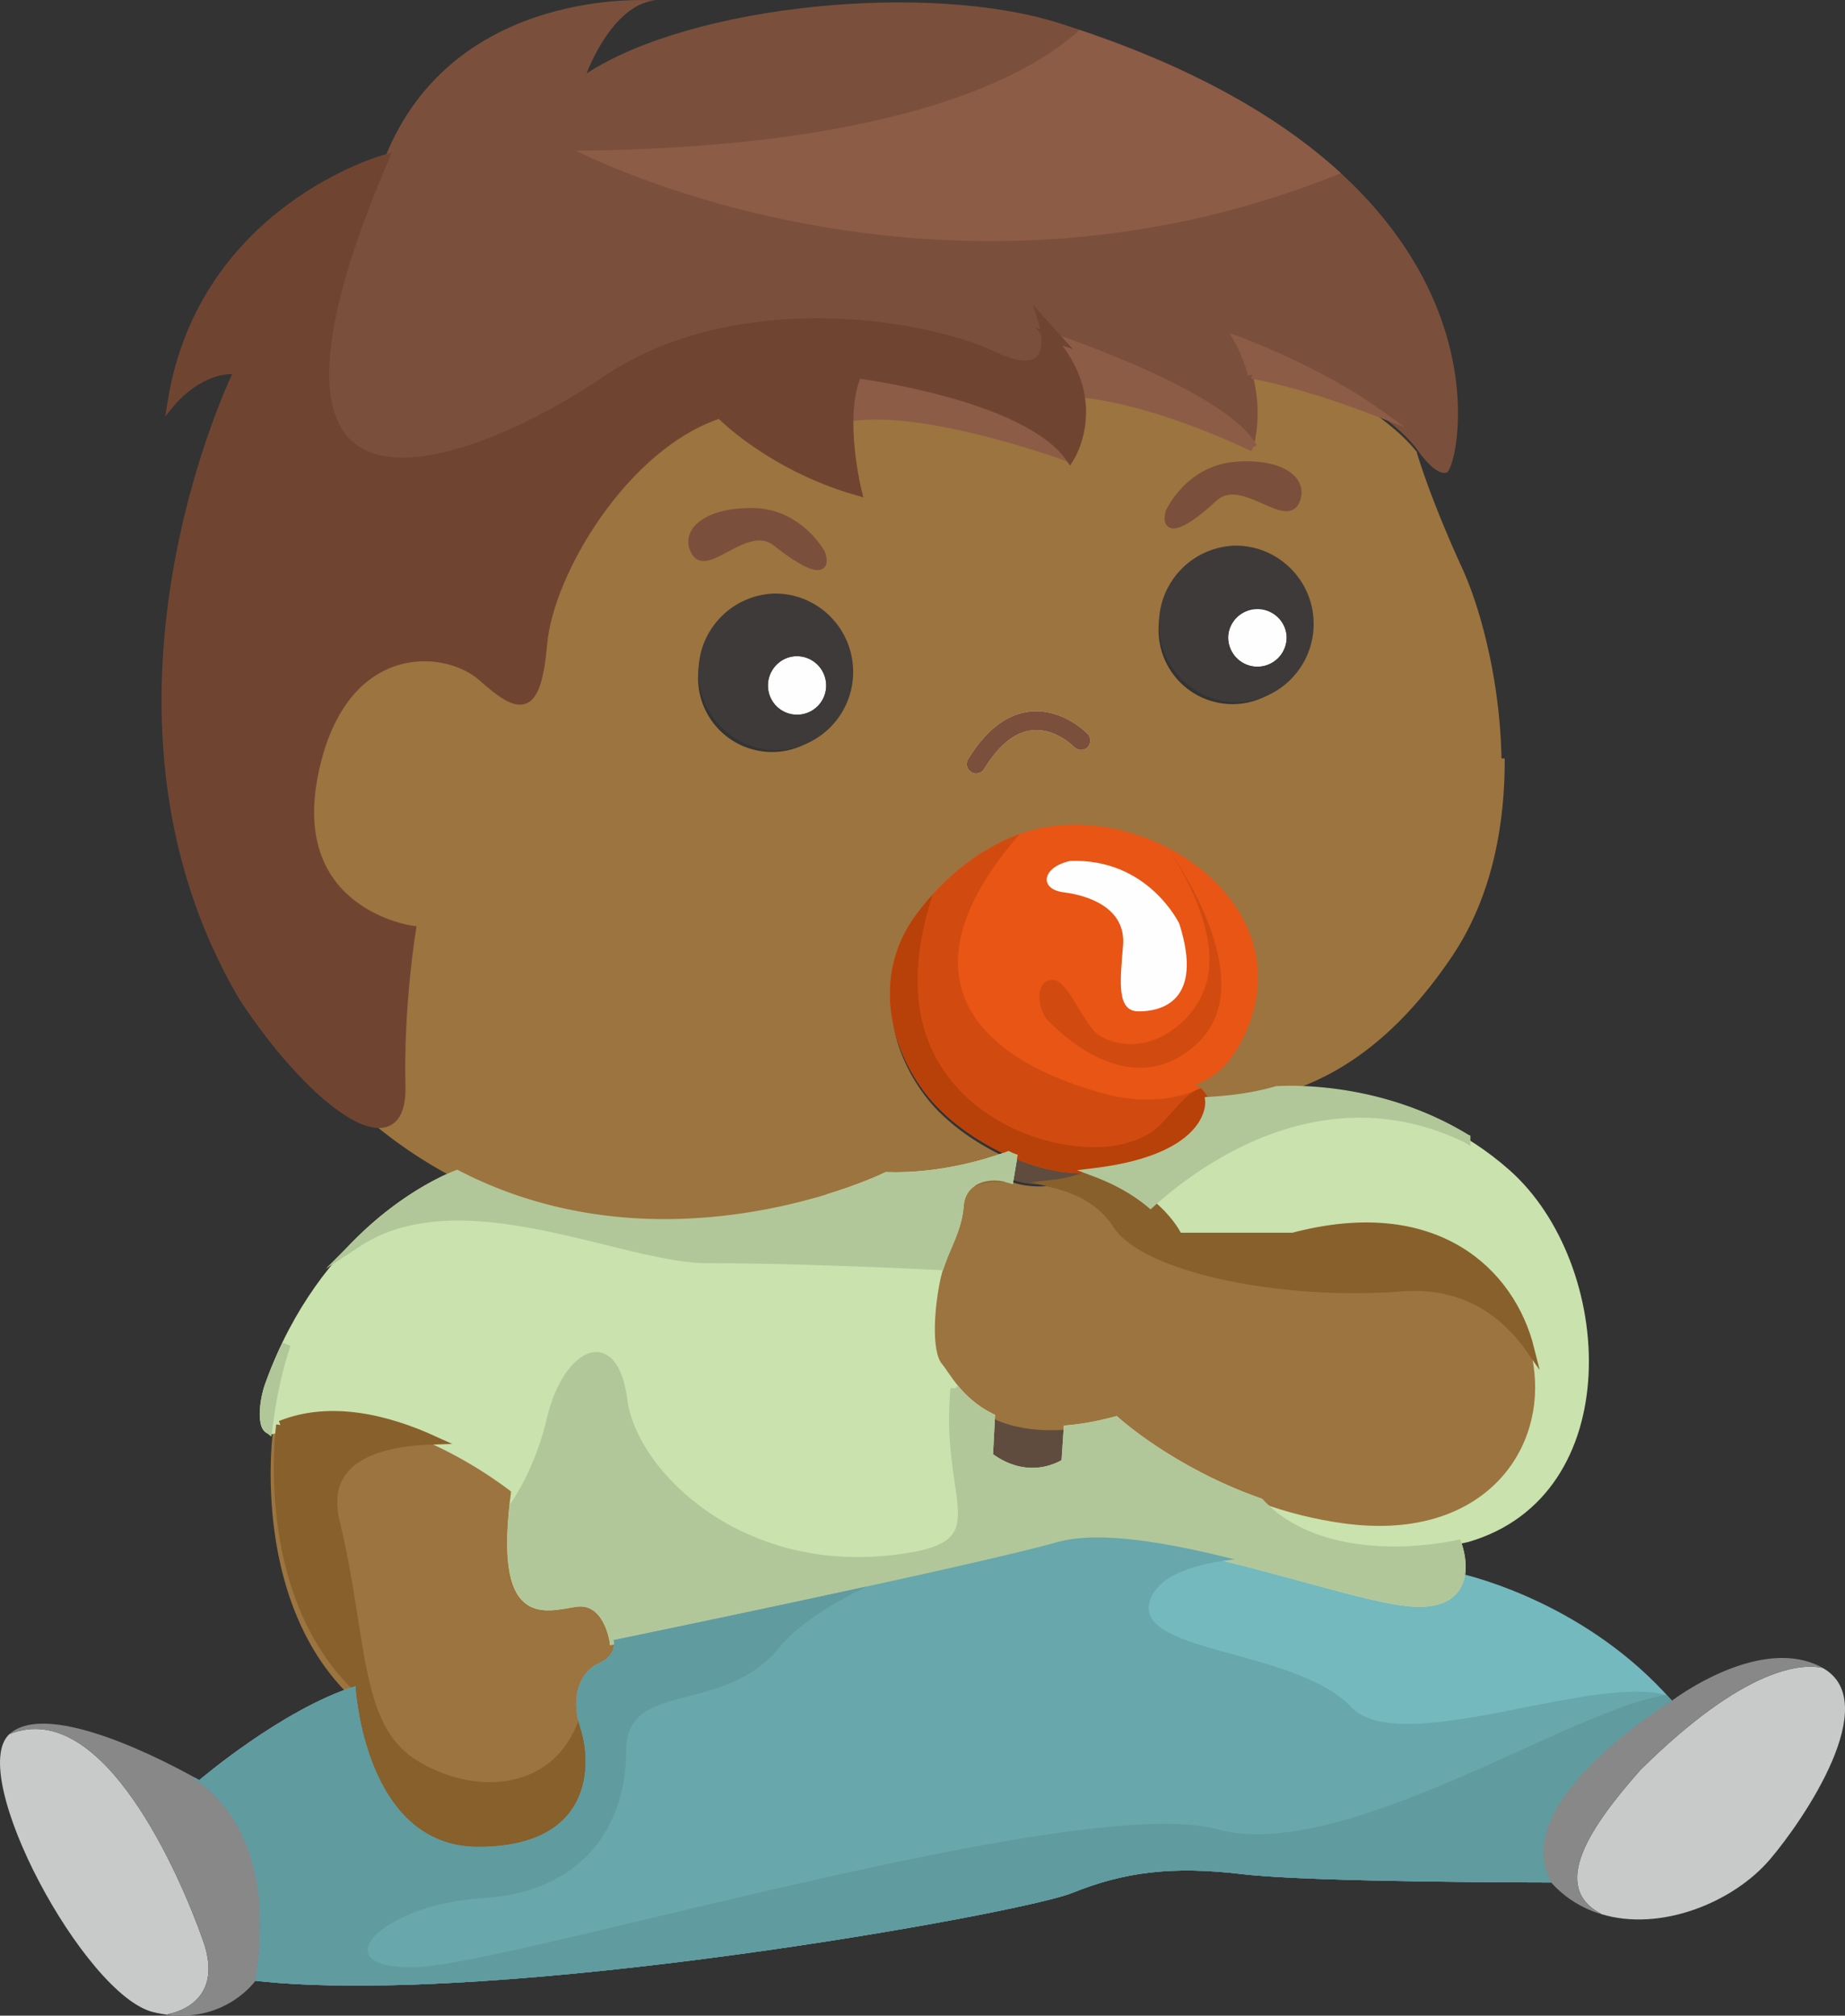 <svg xmlns="http://www.w3.org/2000/svg" width="108.201" height="118.178"><rect width="100%" height="100%" fill="#333333" stroke="none"/><g fill-rule="evenodd" stroke-miterlimit="10" data-paper-data="{&quot;isPaintingLayer&quot;:true}" style="mix-blend-mode:normal"><path fill="#9c743f" stroke="#9c743f" stroke-width=".5" d="M16.262 83.906c6.1-2.455 13.795 3.79 13.795 3.79-1.098 8.084 1.717 6.864 3.55 6.614 1.83-.235 2.198 2.206 2.198 2.206s.249.867-.85 1.35c-1.1.487-1.716 1.956-1.1 3.794.706 2.145.734 6.98-5.996 6.98-6.713 0-7.198-9.421-7.198-9.421-5.748-5.643-4.4-15.313-4.4-15.313m57.429 4.54c-5.191-1.823-8.446-4.79-8.446-4.79a16.25 16.25 0 0 1-2.8.512c-1.993.164-3.458-.174-4.53-.704-1.906-.955-2.64-2.513-3.05-2.983-.733-.867-.484-3.675-.116-5.277.367-1.587 1.216-2.572 1.334-4.157.13-1.59 1.716-1.958 2.933-1.59 2.447.972 5.013-.368 5.013-.368 3.915 1.47 4.882 3.793 4.882 3.793h6.729c9.28-2.454 13.679 3.056 14.163 7.965.5 4.896-3.298 9.923-11.23 8.82a23.64 23.64 0 0 1-4.882-1.221m2.068-58.671c.615-1.234-.851-2.335-3.547-2.088-2.686.25-3.784 2.69-3.784 2.69-.367 1.353.982.619 2.565-.85 1.584-1.472 4.15 1.468 4.766.248m-3.474 2.572a4.588 4.588 0 0 0-4.59 4.586 4.592 4.592 0 0 0 4.589 4.6c2.52 0 4.575-2.06 4.575-4.601 0-2.528-2.055-4.585-4.575-4.585m1.027-5.762s.982-2.925-.836-6.232c.455.164 7.653 2.91 10.365 6.232 0 0 0 .015.015.03.087.293.836 2.806 2.684 6.834 1.084 2.38 2.285 6.848 2.272 11.627h-.205s-9.75 0-14.062 11.757c-.69-5.702-8.225-9.597-13.912-7.584-2.494.882-4.81 2.865-6.29 5.025-2.23 3.279-1.48 7.423.924 10.393 1.085 1.338 2.814 2.599 4.69 3.439-.938.352-3.827 1.322-7.14 1.22 0 0-1.422.704-3.783 1.396l-.013-.044c-.735-25.104-24.06-15.801-24.06-15.801s-7.331-.984-5.747-9.066c1.584-8.086 7.698-7.717 9.897-5.747 2.198 1.954 3.182 2.204 3.548-1.97.366-4.16 4.765-11.626 10.38-13.463 0 0 2.932 3.057 8.064 4.527 0 0-1.1-4.41 0-6.864 0 0 9.896 1.234 12.462 4.909 0 0 2.198-3.438-1.218-7.114 0 0 10.133 3.308 11.964 6.496M40.688 39.754a4.59 4.59 0 0 0 4.59 4.586c2.522 0 4.573-2.058 4.573-4.586 0-2.541-2.051-4.6-4.573-4.6a4.595 4.595 0 0 0-4.59 4.6m-.074-7.026c.69 1.179 3.035-1.938 4.736-.586 1.688 1.352 3.079 1.983 2.61.662 0 0-1.275-2.368-3.973-2.412-2.697-.044-4.075 1.162-3.373 2.336" data-paper-data="{&quot;origPos&quot;:null}"/><path fill="#c8c9c9" d="M96.218 103.758c6.142-6.07 9.456-6.233 10.672-5.967 3.578 1.985-1.084 8.878-3.092 11.228-2.158 2.528-6.423 4.264-9.898 3.204v-.015c-3.049-1.587-.614-5.143 2.317-8.45"/><path fill="#888889" d="M98.05 99.715s5.131-3.922 8.796-1.954c.014.015.03.015.044.03-1.217-.266-4.53-.103-10.673 5.967-2.932 3.307-5.367 6.864-2.317 8.45v.015a6.327 6.327 0 0 1-2.93-1.852c-2.685-4.775 7.08-10.655 7.08-10.655"/><path fill="#604c3f" d="M58.099 83.108c1.07.529 2.537.868 4.529.706l-.132 1.94s-2.069 1.47-4.514-.368l.116-2.278m1.305-15.241c1.6.69 3.3 1.058 4.81.866 0 0-2.565 1.338-5.015.368l.206-1.234"/><path fill="#c8c9c9" d="M8.984 117.97c-4.032-.985-10.996-13.962-8.43-16.3 5.498-2.203 10.028 8.334 11.36 12.126 1.35 3.806-2.065 4.29-2.065 4.29v.048c-.278-.048-.571-.091-.865-.164"/><path fill="#888889" d="M.554 101.67c2.302-2.086 9.457 1.765 10.879 2.558l-.046.074c1.159.705 4.943 3.687 3.593 11.83 0 0-1.687 2.41-5.131 2v-.046s3.415-.484 2.065-4.29c-1.332-3.791-5.863-14.33-11.36-12.125"/><path fill="#74b9be" d="M11.681 104.374s4.883-4.172 9.163-5.51c0 0 .484 9.42 7.198 9.42 6.73 0 6.701-4.834 5.996-6.981-.615-1.836 0-3.306 1.1-3.792 1.1-.484.85-1.35.85-1.35s20.774-4.278 26.024-5.747c5.248-1.471 17.228 3.423 21.01 3.54 1.92.074 2.52-.808 2.653-1.69.806.19 7.45 1.837 12.376 7.45 0 0-9.767 5.88-7.083 10.657 0 0-13.927 0-18.076-.485-4.164-.5-6.964-.133-10.028 1.103-3.05 1.219-33.721 6.73-47.884 5.144 1.349-8.144-2.435-11.126-3.593-11.832l.045-.073c.16.088.25.146.25.146"/><path fill="#cae2ad" d="M78.756 89.31c7.93 1.103 11.729-3.923 11.23-8.817-.482-4.911-4.882-10.421-14.162-7.967h-6.731s-.965-2.322-4.88-3.792c7.082-.867 6.715-4.174 6.715-4.174 1.187-.073 2.537-.221 3.957-.631 1.686-.088 8.256-.088 13.636 4.672 6.23 5.513 6.964 19.108-2.434 21.813l-.617.13c-3.547.72-8.707.648-11.596-2.454 1.579.579 3.215.988 4.882 1.22"/><path fill="#cae2ad" stroke="#cae2ad" stroke-width=".5" d="M85.47 90.545c.044.13.322.926.206 1.72-.133.88-.733 1.763-2.655 1.69-3.782-.118-15.76-5.011-21.008-3.542-5.25 1.47-26.025 5.747-26.025 5.747s-.366-2.44-2.198-2.205c-1.833.25-4.648 1.469-3.55-6.614 0 0-7.695-6.245-13.795-3.79-1.233 1.1-1.1-1.221-.616-2.455 3.153-8.688 9.558-11.686 10.967-12.244 8.254 4.264 16.7 2.895 21.42 1.515C50.577 69.674 52 68.969 52 68.969c3.31.104 6.201-.866 7.14-1.22.085.046.173.086.263.119l-.205 1.232c-1.217-.366-2.802 0-2.933 1.59-.118 1.586-.967 2.57-1.334 4.157-.366 1.604-.617 4.41.116 5.277.411.47 1.144 2.029 3.051 2.984l-.117 2.278c2.448 1.838 4.516.368 4.516.368l.13-1.941c.837-.073 1.76-.235 2.8-.513 0 0 3.256 2.967 8.446 4.79 2.887 3.102 8.05 3.175 11.597 2.455" data-paper-data="{&quot;origPos&quot;:null}"/><path fill="#9c743f" stroke="#9c743f" stroke-width=".5" d="M23.528 63.707c-.118-4.775.614-9.185.614-9.185s23.327-9.303 24.06 15.8l.015.044c-4.72 1.38-13.166 2.75-21.42-1.513a26.501 26.501 0 0 1-4.516-2.97c.808-.03 1.276-.705 1.248-2.176m51.356.222c-1.422.41-2.771.559-3.957.632 0 0-.236-.734-.852-.971 1.32-.412 2.156-1.44 2.77-2.63.794-1.56 1.043-3.074.88-4.484 4.312-11.757 14.062-11.757 14.062-11.757h.205c-.015 3.82-.791 7.833-3.006 11.155-3.431 5.116-6.978 7.187-10.102 8.055" data-paper-data="{&quot;origPos&quot;:null}"/><path fill="#e95515" d="M73.727 56.476c.162 1.41-.087 2.926-.88 4.484-.614 1.19-1.451 2.219-2.771 2.63.617.236.853.97.853.97s.365 3.307-6.717 4.174c-1.507.192-3.21-.177-4.807-.867l.044-.235s-.106.043-.31.118c-1.876-.838-3.605-2.102-4.691-3.44-2.404-2.97-3.153-7.114-.924-10.391 1.482-2.16 3.797-4.145 6.29-5.027 5.688-2.012 13.224 1.883 13.913 7.584"/><path fill="#fce2ae" d="M56.778 44.514c1.044-1.706 2.259-2.647 3.622-2.794 1.908-.205 3.329 1.25 3.388 1.308.206.226.2.574-.015.793a.554.554 0 0 1-.779-.027c-.014 0-1.1-1.134-2.474-.972-1.014.104-1.953.868-2.802 2.266a.57.57 0 0 1-.53.265c-.073-.017-.16-.032-.234-.09a.535.535 0 0 1-.175-.75"/><path fill="#fefefe" d="M45.036 40.192c0-.94.762-1.72 1.7-1.72a1.72 1.72 0 0 1 1.715 1.72 1.707 1.707 0 1 1-3.415 0m28.706-1.102a1.719 1.719 0 0 1-1.716-1.72 1.717 1.717 0 0 1 3.432 0 1.72 1.72 0 0 1-1.716 1.72"/><path fill="#3f3a3a" d="M45.462 34.8c2.522 0 4.572 2.059 4.572 4.6 0 2.528-2.05 4.586-4.572 4.586a4.595 4.595 0 0 1-.001-9.188m1.276 7.115a1.71 1.71 0 0 0 1.715-1.72c0-.94-.761-1.72-1.715-1.72-.939 0-1.7.78-1.7 1.72 0 .956.761 1.72 1.7 1.72m28.72-4.543a1.715 1.715 0 0 0-3.43 0 1.718 1.718 0 0 0 1.714 1.72 1.72 1.72 0 0 0 1.716-1.72m-2.992 3.807a4.594 4.594 0 0 1 0-9.186c2.522 0 4.575 2.058 4.575 4.587 0 2.54-2.053 4.6-4.575 4.6"/><path fill="#7a503c" stroke="#7a503c" stroke-width=".5" d="M44.17 30.036c2.698.044 3.973 2.412 3.973 2.412.47 1.32-.922.69-2.61-.662-1.701-1.352-4.045 1.765-4.735.585-.704-1.174.676-2.378 3.372-2.335m31.771-.617c-.616 1.22-3.182-1.721-4.766-.248-1.583 1.469-2.932 2.203-2.565.85 0 0 1.098-2.44 3.784-2.69 2.697-.247 4.162.854 3.547 2.088" data-paper-data="{&quot;origPos&quot;:null}"/><path fill="#7a503c" d="M72.655 19.998c1.818 3.306.838 6.232.838 6.232-1.833-3.188-11.966-6.496-11.966-6.496 3.417 3.676 1.22 7.113 1.22 7.113-2.567-3.674-12.464-4.91-12.464-4.91-1.1 2.456 0 6.866 0 6.866-5.13-1.472-8.062-4.527-8.062-4.527-5.617 1.837-10.015 9.303-10.38 13.46-.368 4.176-1.35 3.925-3.55 1.97-2.198-1.97-8.31-2.336-9.896 5.748-1.583 8.084 5.747 9.068 5.747 9.068s-.733 4.409-.615 9.185c.028 1.47-.44 2.146-1.247 2.176-1.773.075-5.16-3.042-8.034-7.437-10.029-17.033-.25-36.742-.25-36.742-2.198-.252-3.915 1.837-3.915 1.837C11.914 12.268 22.544 9.328 22.544 9.328 26.577-.96 38.437.026 38.437.026c-2.565.233-4.033 4.276-4.033 4.276 6.232-4.043 20.028-5.38 27.725-2.94 27.622 8.702 23.458 26.089 22.725 26.337-.675.237-1.655-1.22-1.818-1.44-.015-.015-.015-.03-.015-.03-2.713-3.321-9.91-6.067-10.366-6.231" data-paper-data="{&quot;origPos&quot;:null}"/><path fill="#8d5c46" stroke="#8d5c46" stroke-width=".5" d="M73.494 26.229S67.856 23.45 63.33 23.05c-.203-1.015-.72-2.155-1.802-3.318 0 0 10.132 3.308 11.965 6.496m-.06-4.273a8.687 8.687 0 0 0-.777-1.958c.353.126 4.762 1.813 7.99 4.114-1.95-.75-4.66-1.677-7.214-2.155m-10.687 4.889s-8.428-3.132-12.943-2.378c.027-.903.154-1.802.48-2.53 0 0 9.897 1.234 12.463 4.909" data-paper-data="{&quot;origPos&quot;:null}"/><path fill="#7a503c" d="M60.519 42.822c-1.012.104-1.95.868-2.8 2.264a.572.572 0 0 1-.53.266c-.073-.016-.16-.03-.233-.09a.536.536 0 0 1-.178-.75c1.043-1.704 2.26-2.645 3.623-2.792 1.906-.205 3.328 1.25 3.387 1.308.205.226.199.573-.014.793a.555.555 0 0 1-.78-.027c-.014 0-1.098-1.134-2.475-.972" data-paper-data="{&quot;origPos&quot;:null}"/><path fill="#6f4532" stroke="#6f4532" stroke-width=".5" d="M13.998 21.703c-2.2-.25-3.915 1.838-3.915 1.838C11.916 12.269 22.545 9.326 22.545 9.326c-10.511 24.5 5.38 18.128 12.954 12.984 7.577-5.144 18.573-3.428 22.727-1.47 4.154 1.96 2.93-1.958 2.93-1.958.326.36.622.694.937 1.044l-.564-.193c3.416 3.676 1.218 7.114 1.218 7.114-2.566-3.675-12.462-4.91-12.462-4.91-1.1 2.455 0 6.866 0 6.866-5.131-1.471-8.064-4.528-8.064-4.528-5.615 1.837-10.014 9.303-10.38 13.463-.366 4.174-1.35 3.924-3.548 1.97-2.2-1.97-8.313-2.338-9.897 5.746-1.584 8.083 5.746 9.068 5.746 9.068s-.733 4.409-.613 9.185c.027 1.472-.442 2.147-1.247 2.176-1.775.074-5.16-3.042-8.035-7.437-10.028-17.034-.25-36.743-.25-36.743" data-paper-data="{&quot;origPos&quot;:null}"/><path fill="#8d5c46" d="M33.79 8.838c19.46-.18 26.913-4.672 29.52-7.078 7.085 2.375 11.988 5.332 15.327 8.395C54.794 19.828 33.79 8.838 33.79 8.838" data-paper-data="{&quot;origPos&quot;:null}"/><path fill="#d14b11" d="M53.524 53.919c1.482-2.16 3.798-4.145 6.29-5.027-6.964 7.965-3.116 12.978 4.765 15.183 2.42.678 4.337.413 5.833-.27.362.309.515.755.515.755s.367 3.308-6.715 4.174c-1.508.19-3.21-.177-4.808-.866l.044-.237s-.104.044-.307.119c-1.877-.84-3.608-2.102-4.693-3.44-2.404-2.97-3.153-7.114-.924-10.391"/><path fill="#d14b11" d="M68.61 49.93s5.497 7.532 1.65 11.205c-2.905 2.775-6.32 1.203-8.796-1.288-.61-.61-.861-2.433.312-2.39.886.03 1.83 2.74 2.693 3.25 2.608 1.545 5.785-.671 6.352-3.355.506-2.394-.902-5.454-2.21-7.422"/><path fill="#fefefe" d="M69.16 54.155c1.466 4.593-1.1 5.143-2.382 5.143-1.284 0-1.1-1.654-.917-3.857.184-2.204-2.015-2.94-3.48-3.124-1.467-.183-1.283-1.47.365-1.837 4.582-.183 6.414 3.675 6.414 3.675"/><path fill="#b84109" d="M53.524 53.919c.35-.51.752-1.01 1.186-1.49-.007.025-.018.047-.028.072-1.156 3.6-1.44 7.494.926 10.63 1.78 2.363 4.8 3.84 7.71 4.088 1.365.117 2.62-.013 3.858-.63 1.172-.58 1.994-2.242 3.02-2.696.072-.03.147-.056.216-.087.362.308.515.754.515.754s.367 3.308-6.715 4.174c-1.508.19-3.21-.177-4.808-.866l.044-.237s-.104.044-.307.119c-1.877-.84-3.608-2.102-4.693-3.44-2.404-2.97-3.153-7.114-.924-10.391"/><path fill="#88602b" stroke="#88602b" stroke-width=".5" d="M58.165 69.036c-.334 0-.703.1-1.088.27.527-.328 1.226-.396 1.87-.26-.261-.007-.522-.01-.783-.01m24.008 6.43c-6.966.55-15.028-1.103-16.678-3.675-.86-1.341-2.22-2.025-3.634-2.38 1.348-.155 2.35-.677 2.35-.677 3.916 1.47 4.883 3.792 4.883 3.792h6.73c8.393-2.22 12.78 2.075 13.903 6.55-1.31-1.87-3.658-3.92-7.554-3.61M16.446 83.55c2.978-1.2 6.332-.321 8.99.888-3.236.09-6.673 1.032-5.758 4.807 1.652 6.796 1.1 11.94 4.583 14.145 3.273 2.073 8 2.032 9.776-2.1l.003.013c.705 2.146.733 6.98-5.997 6.98-6.713 0-7.198-9.42-7.198-9.42-5.748-5.643-4.4-15.313-4.4-15.313" data-paper-data="{&quot;origPos&quot;:null}"/><path fill="#b2c799" stroke="#b2c799" stroke-width=".5" d="M56.267 70.689c-.1 1.358-.724 2.295-1.134 3.526-3.355-.164-9.051-.403-13.645-.403-4.953 0-14.45-4.918-20.51-.95 2.547-2.552 5.01-3.69 5.82-4.01 8.253 4.263 16.697 2.895 21.418 1.515 2.36-.693 3.783-1.398 3.783-1.398 3.313.103 6.202-.866 7.14-1.218.088.044.177.086.264.117l-.205 1.234c-1.215-.368-2.8 0-2.931 1.587M15.83 82.997c-.037.27-.073.505-.108.757-.398-.327-.241-1.767.108-2.66.294-.81.623-1.552.967-2.264a23.92 23.92 0 0 0-.967 4.167m16.494.185c.916-3.86 3.666-5.328 4.214-1.104.55 4.228 6.6 10.29 15.578 9.37 7-.715 3.2-3.106 3.876-10.043a6.38 6.38 0 0 0 2.108 1.703l-.118 2.278c2.447 1.837 4.514.368 4.514.368l.13-1.94c.839-.074 1.76-.236 2.803-.515 0 0 3.255 2.968 8.446 4.79 2.887 3.103 8.048 3.176 11.595 2.456.046.13.324.925.206 1.72-.133.882-.733 1.763-2.653 1.69-3.782-.12-15.761-5.011-21.01-3.542-5.25 1.47-26.023 5.747-26.023 5.747s-.368-2.44-2.2-2.205c-1.752.238-4.395 1.344-3.66-5.632.614-.902 1.596-2.622 2.194-5.14M84.92 66.28c-7.934-3.125-14.756 1.864-17.45 4.294-.743-.621-1.793-1.29-3.26-1.84 7.083-.867 6.718-4.175 6.718-4.175 1.185-.071 2.534-.22 3.956-.63 1.429-.075 6.356-.075 11.099 2.813a17.58 17.58 0 0 0-1.063-.462" data-paper-data="{&quot;origPos&quot;:null}"/><path fill="#68a7ac" d="m11.388 104.302.044-.073c.16.087.25.146.25.146s4.88-4.173 9.163-5.512c0 0 .485 9.42 7.198 9.42 6.73 0 6.7-4.833 5.997-6.98-.617-1.835 0-3.306 1.1-3.791 1.098-.485.849-1.353.849-1.353s20.775-4.276 26.025-5.745c2.483-.697 6.474.036 10.39 1.012-2.208.245-4.284.85-4.893 2.228-1.466 3.306 8.43 2.938 11.73 6.428 2.864 3.034 14.144-1.962 18.51-.686.098.109.202.21.3.32 0 0-9.765 5.88-7.081 10.655 0 0-13.928 0-18.078-.485-4.165-.5-6.964-.133-10.03 1.103-3.047 1.22-33.72 6.73-47.881 5.144 1.349-8.144-2.435-11.126-3.593-11.831"/><path fill="#609ba0" d="m11.388 104.302.044-.073c.16.087.25.146.25.146s4.88-4.173 9.163-5.512c0 0 .485 9.42 7.198 9.42 6.73 0 6.7-4.833 5.997-6.98-.617-1.835 0-3.306 1.1-3.791 1.098-.485.849-1.353.849-1.353s7.645-1.574 14.83-3.14c-2.096 1.027-4.026 2.239-5.116 3.573-3.298 4.04-8.981 1.838-8.981 6.064s-2.383 8.267-8.43 8.635c-6.046.366-9.53 4.224-3.848 4.04 5.68-.184 38.853-10.287 46.915-8.083 7.384 2.019 20.735-7.028 26.316-7.866.024.006.053.008.076.014.098.109.202.21.3.32 0 0-9.765 5.88-7.081 10.655 0 0-13.928 0-18.078-.485-4.165-.5-6.964-.133-10.03 1.103-3.047 1.22-33.72 6.73-47.881 5.144 1.349-8.144-2.435-11.126-3.593-11.831"/></g></svg>